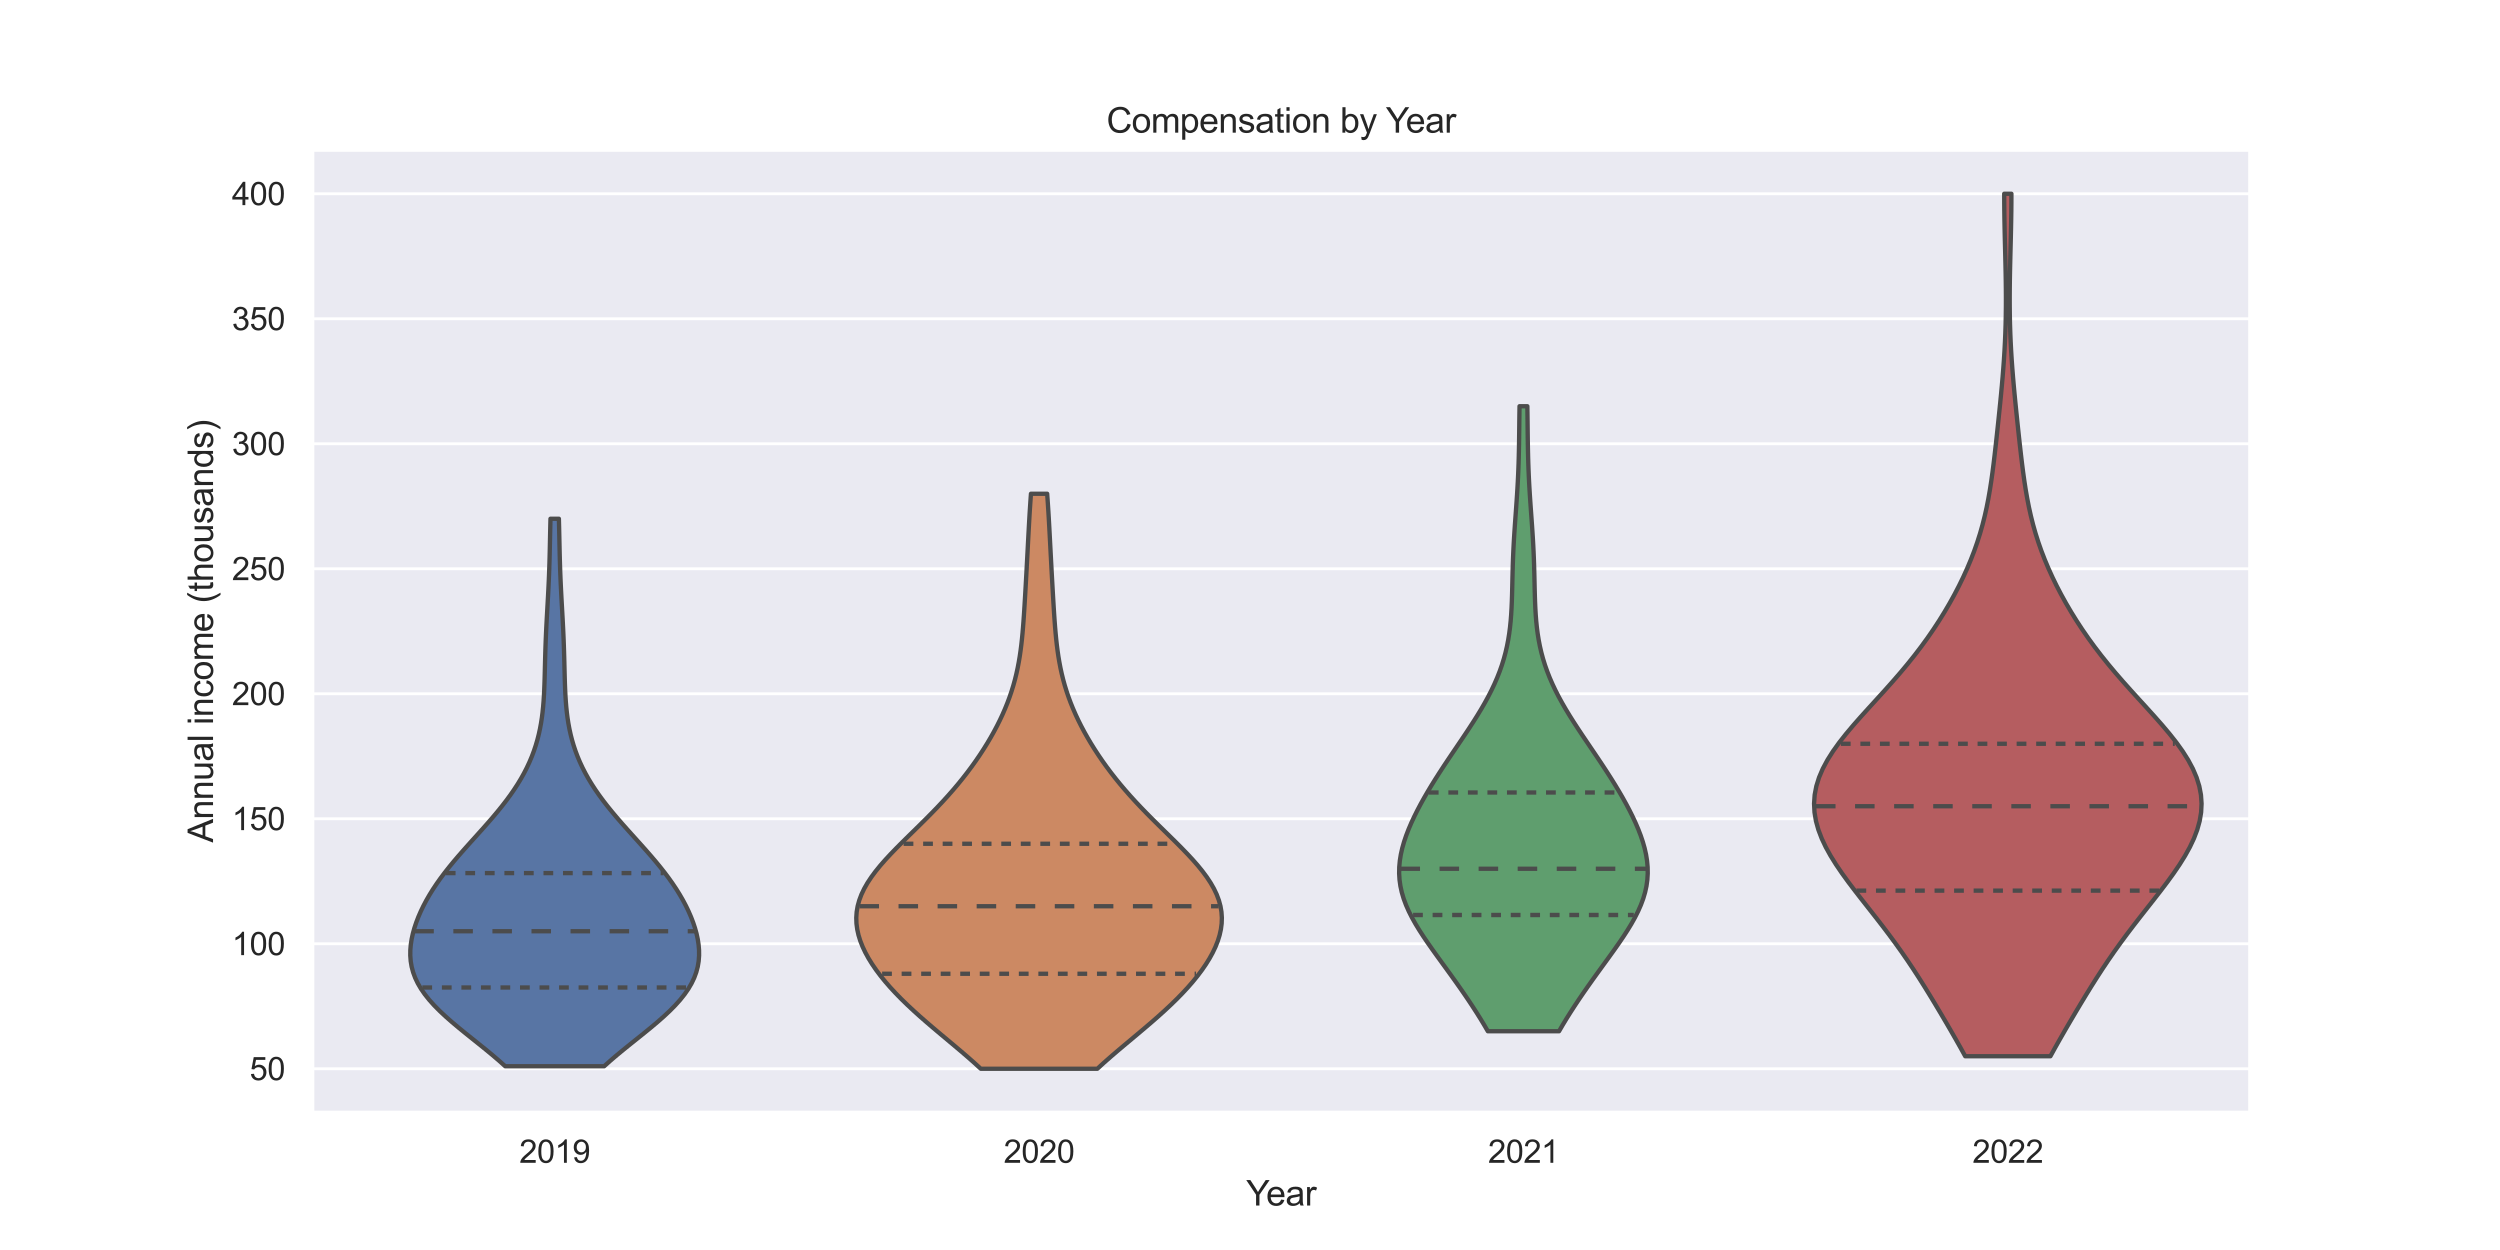 <?xml version="1.0" encoding="utf-8" standalone="no"?>
<!DOCTYPE svg PUBLIC "-//W3C//DTD SVG 1.1//EN"
  "http://www.w3.org/Graphics/SVG/1.1/DTD/svg11.dtd">
<svg xmlns:xlink="http://www.w3.org/1999/xlink" width="864pt" height="432pt" viewBox="0 0 864 432" xmlns="http://www.w3.org/2000/svg" version="1.1">
 <defs>
  <style type="text/css">*{stroke-linejoin: round; stroke-linecap: butt}</style>
 </defs>
 <g id="figure_1">
  <g id="patch_1">
   <path d="M 0 432 
L 864 432 
L 864 0 
L 0 0 
z
" style="fill: #ffffff"/>
  </g>
  <g id="axes_1">
   <g id="patch_2">
    <path d="M 108 384.48 
L 777.6 384.48 
L 777.6 51.84 
L 108 51.84 
z
" style="fill: #eaeaf2"/>
   </g>
   <g id="matplotlib.axis_1">
    <g id="xtick_1">
     <g id="text_1">
      <!-- 2019 -->
      <g style="fill: #262626" transform="translate(179.466 401.854)scale(0.11 -0.11)">
       <defs>
        <path id="ArialMT-32" d="M 3222 541 
L 3222 0 
L 194 0 
Q 188 203 259 391 
Q 375 700 629 1000 
Q 884 1300 1366 1694 
Q 2113 2306 2375 2664 
Q 2638 3022 2638 3341 
Q 2638 3675 2398 3904 
Q 2159 4134 1775 4134 
Q 1369 4134 1125 3890 
Q 881 3647 878 3216 
L 300 3275 
Q 359 3922 746 4261 
Q 1134 4600 1788 4600 
Q 2447 4600 2831 4234 
Q 3216 3869 3216 3328 
Q 3216 3053 3103 2787 
Q 2991 2522 2730 2228 
Q 2469 1934 1863 1422 
Q 1356 997 1212 845 
Q 1069 694 975 541 
L 3222 541 
z
" transform="scale(0.016)"/>
        <path id="ArialMT-30" d="M 266 2259 
Q 266 3072 433 3567 
Q 600 4063 929 4331 
Q 1259 4600 1759 4600 
Q 2128 4600 2406 4451 
Q 2684 4303 2865 4023 
Q 3047 3744 3150 3342 
Q 3253 2941 3253 2259 
Q 3253 1453 3087 958 
Q 2922 463 2592 192 
Q 2263 -78 1759 -78 
Q 1097 -78 719 397 
Q 266 969 266 2259 
z
M 844 2259 
Q 844 1131 1108 757 
Q 1372 384 1759 384 
Q 2147 384 2411 759 
Q 2675 1134 2675 2259 
Q 2675 3391 2411 3762 
Q 2147 4134 1753 4134 
Q 1366 4134 1134 3806 
Q 844 3388 844 2259 
z
" transform="scale(0.016)"/>
        <path id="ArialMT-31" d="M 2384 0 
L 1822 0 
L 1822 3584 
Q 1619 3391 1289 3197 
Q 959 3003 697 2906 
L 697 3450 
Q 1169 3672 1522 3987 
Q 1875 4303 2022 4600 
L 2384 4600 
L 2384 0 
z
" transform="scale(0.016)"/>
        <path id="ArialMT-39" d="M 350 1059 
L 891 1109 
Q 959 728 1153 556 
Q 1347 384 1650 384 
Q 1909 384 2104 503 
Q 2300 622 2425 820 
Q 2550 1019 2634 1356 
Q 2719 1694 2719 2044 
Q 2719 2081 2716 2156 
Q 2547 1888 2255 1720 
Q 1963 1553 1622 1553 
Q 1053 1553 659 1965 
Q 266 2378 266 3053 
Q 266 3750 677 4175 
Q 1088 4600 1706 4600 
Q 2153 4600 2523 4359 
Q 2894 4119 3086 3673 
Q 3278 3228 3278 2384 
Q 3278 1506 3087 986 
Q 2897 466 2520 194 
Q 2144 -78 1638 -78 
Q 1100 -78 759 220 
Q 419 519 350 1059 
z
M 2653 3081 
Q 2653 3566 2395 3850 
Q 2138 4134 1775 4134 
Q 1400 4134 1122 3828 
Q 844 3522 844 3034 
Q 844 2597 1108 2323 
Q 1372 2050 1759 2050 
Q 2150 2050 2401 2323 
Q 2653 2597 2653 3081 
z
" transform="scale(0.016)"/>
       </defs>
       <use xlink:href="#ArialMT-32"/>
       <use xlink:href="#ArialMT-30" x="55.615"/>
       <use xlink:href="#ArialMT-31" x="111.23"/>
       <use xlink:href="#ArialMT-39" x="166.846"/>
      </g>
     </g>
    </g>
    <g id="xtick_2">
     <g id="text_2">
      <!-- 2020 -->
      <g style="fill: #262626" transform="translate(346.866 401.854)scale(0.11 -0.11)">
       <use xlink:href="#ArialMT-32"/>
       <use xlink:href="#ArialMT-30" x="55.615"/>
       <use xlink:href="#ArialMT-32" x="111.23"/>
       <use xlink:href="#ArialMT-30" x="166.846"/>
      </g>
     </g>
    </g>
    <g id="xtick_3">
     <g id="text_3">
      <!-- 2021 -->
      <g style="fill: #262626" transform="translate(514.266 401.854)scale(0.11 -0.11)">
       <use xlink:href="#ArialMT-32"/>
       <use xlink:href="#ArialMT-30" x="55.615"/>
       <use xlink:href="#ArialMT-32" x="111.23"/>
       <use xlink:href="#ArialMT-31" x="166.846"/>
      </g>
     </g>
    </g>
    <g id="xtick_4">
     <g id="text_4">
      <!-- 2022 -->
      <g style="fill: #262626" transform="translate(681.666 401.854)scale(0.11 -0.11)">
       <use xlink:href="#ArialMT-32"/>
       <use xlink:href="#ArialMT-30" x="55.615"/>
       <use xlink:href="#ArialMT-32" x="111.23"/>
       <use xlink:href="#ArialMT-32" x="166.846"/>
      </g>
     </g>
    </g>
    <g id="text_5">
     <!-- Year -->
     <g style="fill: #262626" transform="translate(430.674 416.629)scale(0.12 -0.12)">
      <defs>
       <path id="ArialMT-59" d="M 1784 0 
L 1784 1941 
L 19 4581 
L 756 4581 
L 1659 3200 
Q 1909 2813 2125 2425 
Q 2331 2784 2625 3234 
L 3513 4581 
L 4219 4581 
L 2391 1941 
L 2391 0 
L 1784 0 
z
" transform="scale(0.016)"/>
       <path id="ArialMT-65" d="M 2694 1069 
L 3275 997 
Q 3138 488 2766 206 
Q 2394 -75 1816 -75 
Q 1088 -75 661 373 
Q 234 822 234 1631 
Q 234 2469 665 2931 
Q 1097 3394 1784 3394 
Q 2450 3394 2872 2941 
Q 3294 2488 3294 1666 
Q 3294 1616 3291 1516 
L 816 1516 
Q 847 969 1125 678 
Q 1403 388 1819 388 
Q 2128 388 2347 550 
Q 2566 713 2694 1069 
z
M 847 1978 
L 2700 1978 
Q 2663 2397 2488 2606 
Q 2219 2931 1791 2931 
Q 1403 2931 1139 2672 
Q 875 2413 847 1978 
z
" transform="scale(0.016)"/>
       <path id="ArialMT-61" d="M 2588 409 
Q 2275 144 1986 34 
Q 1697 -75 1366 -75 
Q 819 -75 525 192 
Q 231 459 231 875 
Q 231 1119 342 1320 
Q 453 1522 633 1644 
Q 813 1766 1038 1828 
Q 1203 1872 1538 1913 
Q 2219 1994 2541 2106 
Q 2544 2222 2544 2253 
Q 2544 2597 2384 2738 
Q 2169 2928 1744 2928 
Q 1347 2928 1158 2789 
Q 969 2650 878 2297 
L 328 2372 
Q 403 2725 575 2942 
Q 747 3159 1072 3276 
Q 1397 3394 1825 3394 
Q 2250 3394 2515 3294 
Q 2781 3194 2906 3042 
Q 3031 2891 3081 2659 
Q 3109 2516 3109 2141 
L 3109 1391 
Q 3109 606 3145 398 
Q 3181 191 3288 0 
L 2700 0 
Q 2613 175 2588 409 
z
M 2541 1666 
Q 2234 1541 1622 1453 
Q 1275 1403 1131 1340 
Q 988 1278 909 1158 
Q 831 1038 831 891 
Q 831 666 1001 516 
Q 1172 366 1500 366 
Q 1825 366 2078 508 
Q 2331 650 2450 897 
Q 2541 1088 2541 1459 
L 2541 1666 
z
" transform="scale(0.016)"/>
       <path id="ArialMT-72" d="M 416 0 
L 416 3319 
L 922 3319 
L 922 2816 
Q 1116 3169 1280 3281 
Q 1444 3394 1641 3394 
Q 1925 3394 2219 3213 
L 2025 2691 
Q 1819 2813 1613 2813 
Q 1428 2813 1281 2702 
Q 1134 2591 1072 2394 
Q 978 2094 978 1738 
L 978 0 
L 416 0 
z
" transform="scale(0.016)"/>
      </defs>
      <use xlink:href="#ArialMT-59"/>
      <use xlink:href="#ArialMT-65" x="57.574"/>
      <use xlink:href="#ArialMT-61" x="113.189"/>
      <use xlink:href="#ArialMT-72" x="168.805"/>
     </g>
    </g>
   </g>
   <g id="matplotlib.axis_2">
    <g id="ytick_1">
     <g id="line2d_1">
      <path d="M 108 369.36 
L 777.6 369.36 
" clip-path="url(#p3f51e9964d)" style="fill: none; stroke: #ffffff; stroke-linecap: round"/>
     </g>
     <g id="text_6">
      <!-- 50 -->
      <g style="fill: #262626" transform="translate(86.266 373.297)scale(0.11 -0.11)">
       <defs>
        <path id="ArialMT-35" d="M 266 1200 
L 856 1250 
Q 922 819 1161 601 
Q 1400 384 1738 384 
Q 2144 384 2425 690 
Q 2706 997 2706 1503 
Q 2706 1984 2436 2262 
Q 2166 2541 1728 2541 
Q 1456 2541 1237 2417 
Q 1019 2294 894 2097 
L 366 2166 
L 809 4519 
L 3088 4519 
L 3088 3981 
L 1259 3981 
L 1013 2750 
Q 1425 3038 1878 3038 
Q 2478 3038 2890 2622 
Q 3303 2206 3303 1553 
Q 3303 931 2941 478 
Q 2500 -78 1738 -78 
Q 1113 -78 717 272 
Q 322 622 266 1200 
z
" transform="scale(0.016)"/>
       </defs>
       <use xlink:href="#ArialMT-35"/>
       <use xlink:href="#ArialMT-30" x="55.615"/>
      </g>
     </g>
    </g>
    <g id="ytick_2">
     <g id="line2d_2">
      <path d="M 108 326.16 
L 777.6 326.16 
" clip-path="url(#p3f51e9964d)" style="fill: none; stroke: #ffffff; stroke-linecap: round"/>
     </g>
     <g id="text_7">
      <!-- 100 -->
      <g style="fill: #262626" transform="translate(80.149 330.097)scale(0.11 -0.11)">
       <use xlink:href="#ArialMT-31"/>
       <use xlink:href="#ArialMT-30" x="55.615"/>
       <use xlink:href="#ArialMT-30" x="111.23"/>
      </g>
     </g>
    </g>
    <g id="ytick_3">
     <g id="line2d_3">
      <path d="M 108 282.96 
L 777.6 282.96 
" clip-path="url(#p3f51e9964d)" style="fill: none; stroke: #ffffff; stroke-linecap: round"/>
     </g>
     <g id="text_8">
      <!-- 150 -->
      <g style="fill: #262626" transform="translate(80.149 286.897)scale(0.11 -0.11)">
       <use xlink:href="#ArialMT-31"/>
       <use xlink:href="#ArialMT-35" x="55.615"/>
       <use xlink:href="#ArialMT-30" x="111.23"/>
      </g>
     </g>
    </g>
    <g id="ytick_4">
     <g id="line2d_4">
      <path d="M 108 239.76 
L 777.6 239.76 
" clip-path="url(#p3f51e9964d)" style="fill: none; stroke: #ffffff; stroke-linecap: round"/>
     </g>
     <g id="text_9">
      <!-- 200 -->
      <g style="fill: #262626" transform="translate(80.149 243.697)scale(0.11 -0.11)">
       <use xlink:href="#ArialMT-32"/>
       <use xlink:href="#ArialMT-30" x="55.615"/>
       <use xlink:href="#ArialMT-30" x="111.23"/>
      </g>
     </g>
    </g>
    <g id="ytick_5">
     <g id="line2d_5">
      <path d="M 108 196.56 
L 777.6 196.56 
" clip-path="url(#p3f51e9964d)" style="fill: none; stroke: #ffffff; stroke-linecap: round"/>
     </g>
     <g id="text_10">
      <!-- 250 -->
      <g style="fill: #262626" transform="translate(80.149 200.497)scale(0.11 -0.11)">
       <use xlink:href="#ArialMT-32"/>
       <use xlink:href="#ArialMT-35" x="55.615"/>
       <use xlink:href="#ArialMT-30" x="111.23"/>
      </g>
     </g>
    </g>
    <g id="ytick_6">
     <g id="line2d_6">
      <path d="M 108 153.36 
L 777.6 153.36 
" clip-path="url(#p3f51e9964d)" style="fill: none; stroke: #ffffff; stroke-linecap: round"/>
     </g>
     <g id="text_11">
      <!-- 300 -->
      <g style="fill: #262626" transform="translate(80.149 157.297)scale(0.11 -0.11)">
       <defs>
        <path id="ArialMT-33" d="M 269 1209 
L 831 1284 
Q 928 806 1161 595 
Q 1394 384 1728 384 
Q 2125 384 2398 659 
Q 2672 934 2672 1341 
Q 2672 1728 2419 1979 
Q 2166 2231 1775 2231 
Q 1616 2231 1378 2169 
L 1441 2663 
Q 1497 2656 1531 2656 
Q 1891 2656 2178 2843 
Q 2466 3031 2466 3422 
Q 2466 3731 2256 3934 
Q 2047 4138 1716 4138 
Q 1388 4138 1169 3931 
Q 950 3725 888 3313 
L 325 3413 
Q 428 3978 793 4289 
Q 1159 4600 1703 4600 
Q 2078 4600 2393 4439 
Q 2709 4278 2876 4000 
Q 3044 3722 3044 3409 
Q 3044 3113 2884 2869 
Q 2725 2625 2413 2481 
Q 2819 2388 3044 2092 
Q 3269 1797 3269 1353 
Q 3269 753 2831 336 
Q 2394 -81 1725 -81 
Q 1122 -81 723 278 
Q 325 638 269 1209 
z
" transform="scale(0.016)"/>
       </defs>
       <use xlink:href="#ArialMT-33"/>
       <use xlink:href="#ArialMT-30" x="55.615"/>
       <use xlink:href="#ArialMT-30" x="111.23"/>
      </g>
     </g>
    </g>
    <g id="ytick_7">
     <g id="line2d_7">
      <path d="M 108 110.16 
L 777.6 110.16 
" clip-path="url(#p3f51e9964d)" style="fill: none; stroke: #ffffff; stroke-linecap: round"/>
     </g>
     <g id="text_12">
      <!-- 350 -->
      <g style="fill: #262626" transform="translate(80.149 114.097)scale(0.11 -0.11)">
       <use xlink:href="#ArialMT-33"/>
       <use xlink:href="#ArialMT-35" x="55.615"/>
       <use xlink:href="#ArialMT-30" x="111.23"/>
      </g>
     </g>
    </g>
    <g id="ytick_8">
     <g id="line2d_8">
      <path d="M 108 66.96 
L 777.6 66.96 
" clip-path="url(#p3f51e9964d)" style="fill: none; stroke: #ffffff; stroke-linecap: round"/>
     </g>
     <g id="text_13">
      <!-- 400 -->
      <g style="fill: #262626" transform="translate(80.149 70.897)scale(0.11 -0.11)">
       <defs>
        <path id="ArialMT-34" d="M 2069 0 
L 2069 1097 
L 81 1097 
L 81 1613 
L 2172 4581 
L 2631 4581 
L 2631 1613 
L 3250 1613 
L 3250 1097 
L 2631 1097 
L 2631 0 
L 2069 0 
z
M 2069 1613 
L 2069 3678 
L 634 1613 
L 2069 1613 
z
" transform="scale(0.016)"/>
       </defs>
       <use xlink:href="#ArialMT-34"/>
       <use xlink:href="#ArialMT-30" x="55.615"/>
       <use xlink:href="#ArialMT-30" x="111.23"/>
      </g>
     </g>
    </g>
    <g id="text_14">
     <!-- Annual income (thousands) -->
     <g style="fill: #262626" transform="translate(73.623 291.198)rotate(-90)scale(0.12 -0.12)">
      <defs>
       <path id="ArialMT-41" d="M -9 0 
L 1750 4581 
L 2403 4581 
L 4278 0 
L 3588 0 
L 3053 1388 
L 1138 1388 
L 634 0 
L -9 0 
z
M 1313 1881 
L 2866 1881 
L 2388 3150 
Q 2169 3728 2063 4100 
Q 1975 3659 1816 3225 
L 1313 1881 
z
" transform="scale(0.016)"/>
       <path id="ArialMT-6e" d="M 422 0 
L 422 3319 
L 928 3319 
L 928 2847 
Q 1294 3394 1984 3394 
Q 2284 3394 2536 3286 
Q 2788 3178 2913 3003 
Q 3038 2828 3088 2588 
Q 3119 2431 3119 2041 
L 3119 0 
L 2556 0 
L 2556 2019 
Q 2556 2363 2490 2533 
Q 2425 2703 2258 2804 
Q 2091 2906 1866 2906 
Q 1506 2906 1245 2678 
Q 984 2450 984 1813 
L 984 0 
L 422 0 
z
" transform="scale(0.016)"/>
       <path id="ArialMT-75" d="M 2597 0 
L 2597 488 
Q 2209 -75 1544 -75 
Q 1250 -75 995 37 
Q 741 150 617 320 
Q 494 491 444 738 
Q 409 903 409 1263 
L 409 3319 
L 972 3319 
L 972 1478 
Q 972 1038 1006 884 
Q 1059 663 1231 536 
Q 1403 409 1656 409 
Q 1909 409 2131 539 
Q 2353 669 2445 892 
Q 2538 1116 2538 1541 
L 2538 3319 
L 3100 3319 
L 3100 0 
L 2597 0 
z
" transform="scale(0.016)"/>
       <path id="ArialMT-6c" d="M 409 0 
L 409 4581 
L 972 4581 
L 972 0 
L 409 0 
z
" transform="scale(0.016)"/>
       <path id="ArialMT-20" transform="scale(0.016)"/>
       <path id="ArialMT-69" d="M 425 3934 
L 425 4581 
L 988 4581 
L 988 3934 
L 425 3934 
z
M 425 0 
L 425 3319 
L 988 3319 
L 988 0 
L 425 0 
z
" transform="scale(0.016)"/>
       <path id="ArialMT-63" d="M 2588 1216 
L 3141 1144 
Q 3050 572 2676 248 
Q 2303 -75 1759 -75 
Q 1078 -75 664 370 
Q 250 816 250 1647 
Q 250 2184 428 2587 
Q 606 2991 970 3192 
Q 1334 3394 1763 3394 
Q 2303 3394 2647 3120 
Q 2991 2847 3088 2344 
L 2541 2259 
Q 2463 2594 2264 2762 
Q 2066 2931 1784 2931 
Q 1359 2931 1093 2626 
Q 828 2322 828 1663 
Q 828 994 1084 691 
Q 1341 388 1753 388 
Q 2084 388 2306 591 
Q 2528 794 2588 1216 
z
" transform="scale(0.016)"/>
       <path id="ArialMT-6f" d="M 213 1659 
Q 213 2581 725 3025 
Q 1153 3394 1769 3394 
Q 2453 3394 2887 2945 
Q 3322 2497 3322 1706 
Q 3322 1066 3130 698 
Q 2938 331 2570 128 
Q 2203 -75 1769 -75 
Q 1072 -75 642 372 
Q 213 819 213 1659 
z
M 791 1659 
Q 791 1022 1069 705 
Q 1347 388 1769 388 
Q 2188 388 2466 706 
Q 2744 1025 2744 1678 
Q 2744 2294 2464 2611 
Q 2184 2928 1769 2928 
Q 1347 2928 1069 2612 
Q 791 2297 791 1659 
z
" transform="scale(0.016)"/>
       <path id="ArialMT-6d" d="M 422 0 
L 422 3319 
L 925 3319 
L 925 2853 
Q 1081 3097 1340 3245 
Q 1600 3394 1931 3394 
Q 2300 3394 2536 3241 
Q 2772 3088 2869 2813 
Q 3263 3394 3894 3394 
Q 4388 3394 4653 3120 
Q 4919 2847 4919 2278 
L 4919 0 
L 4359 0 
L 4359 2091 
Q 4359 2428 4304 2576 
Q 4250 2725 4106 2815 
Q 3963 2906 3769 2906 
Q 3419 2906 3187 2673 
Q 2956 2441 2956 1928 
L 2956 0 
L 2394 0 
L 2394 2156 
Q 2394 2531 2256 2718 
Q 2119 2906 1806 2906 
Q 1569 2906 1367 2781 
Q 1166 2656 1075 2415 
Q 984 2175 984 1722 
L 984 0 
L 422 0 
z
" transform="scale(0.016)"/>
       <path id="ArialMT-28" d="M 1497 -1347 
Q 1031 -759 709 28 
Q 388 816 388 1659 
Q 388 2403 628 3084 
Q 909 3875 1497 4659 
L 1900 4659 
Q 1522 4009 1400 3731 
Q 1209 3300 1100 2831 
Q 966 2247 966 1656 
Q 966 153 1900 -1347 
L 1497 -1347 
z
" transform="scale(0.016)"/>
       <path id="ArialMT-74" d="M 1650 503 
L 1731 6 
Q 1494 -44 1306 -44 
Q 1000 -44 831 53 
Q 663 150 594 308 
Q 525 466 525 972 
L 525 2881 
L 113 2881 
L 113 3319 
L 525 3319 
L 525 4141 
L 1084 4478 
L 1084 3319 
L 1650 3319 
L 1650 2881 
L 1084 2881 
L 1084 941 
Q 1084 700 1114 631 
Q 1144 563 1211 522 
Q 1278 481 1403 481 
Q 1497 481 1650 503 
z
" transform="scale(0.016)"/>
       <path id="ArialMT-68" d="M 422 0 
L 422 4581 
L 984 4581 
L 984 2938 
Q 1378 3394 1978 3394 
Q 2347 3394 2619 3248 
Q 2891 3103 3008 2847 
Q 3125 2591 3125 2103 
L 3125 0 
L 2563 0 
L 2563 2103 
Q 2563 2525 2380 2717 
Q 2197 2909 1863 2909 
Q 1613 2909 1392 2779 
Q 1172 2650 1078 2428 
Q 984 2206 984 1816 
L 984 0 
L 422 0 
z
" transform="scale(0.016)"/>
       <path id="ArialMT-73" d="M 197 991 
L 753 1078 
Q 800 744 1014 566 
Q 1228 388 1613 388 
Q 2000 388 2187 545 
Q 2375 703 2375 916 
Q 2375 1106 2209 1216 
Q 2094 1291 1634 1406 
Q 1016 1563 777 1677 
Q 538 1791 414 1992 
Q 291 2194 291 2438 
Q 291 2659 392 2848 
Q 494 3038 669 3163 
Q 800 3259 1026 3326 
Q 1253 3394 1513 3394 
Q 1903 3394 2198 3281 
Q 2494 3169 2634 2976 
Q 2775 2784 2828 2463 
L 2278 2388 
Q 2241 2644 2061 2787 
Q 1881 2931 1553 2931 
Q 1166 2931 1000 2803 
Q 834 2675 834 2503 
Q 834 2394 903 2306 
Q 972 2216 1119 2156 
Q 1203 2125 1616 2013 
Q 2213 1853 2448 1751 
Q 2684 1650 2818 1456 
Q 2953 1263 2953 975 
Q 2953 694 2789 445 
Q 2625 197 2315 61 
Q 2006 -75 1616 -75 
Q 969 -75 630 194 
Q 291 463 197 991 
z
" transform="scale(0.016)"/>
       <path id="ArialMT-64" d="M 2575 0 
L 2575 419 
Q 2259 -75 1647 -75 
Q 1250 -75 917 144 
Q 584 363 401 755 
Q 219 1147 219 1656 
Q 219 2153 384 2558 
Q 550 2963 881 3178 
Q 1213 3394 1622 3394 
Q 1922 3394 2156 3267 
Q 2391 3141 2538 2938 
L 2538 4581 
L 3097 4581 
L 3097 0 
L 2575 0 
z
M 797 1656 
Q 797 1019 1065 703 
Q 1334 388 1700 388 
Q 2069 388 2326 689 
Q 2584 991 2584 1609 
Q 2584 2291 2321 2609 
Q 2059 2928 1675 2928 
Q 1300 2928 1048 2622 
Q 797 2316 797 1656 
z
" transform="scale(0.016)"/>
       <path id="ArialMT-29" d="M 791 -1347 
L 388 -1347 
Q 1322 153 1322 1656 
Q 1322 2244 1188 2822 
Q 1081 3291 891 3722 
Q 769 4003 388 4659 
L 791 4659 
Q 1378 3875 1659 3084 
Q 1900 2403 1900 1659 
Q 1900 816 1576 28 
Q 1253 -759 791 -1347 
z
" transform="scale(0.016)"/>
      </defs>
      <use xlink:href="#ArialMT-41"/>
      <use xlink:href="#ArialMT-6e" x="66.699"/>
      <use xlink:href="#ArialMT-6e" x="122.314"/>
      <use xlink:href="#ArialMT-75" x="177.93"/>
      <use xlink:href="#ArialMT-61" x="233.545"/>
      <use xlink:href="#ArialMT-6c" x="289.16"/>
      <use xlink:href="#ArialMT-20" x="311.377"/>
      <use xlink:href="#ArialMT-69" x="339.16"/>
      <use xlink:href="#ArialMT-6e" x="361.377"/>
      <use xlink:href="#ArialMT-63" x="416.992"/>
      <use xlink:href="#ArialMT-6f" x="466.992"/>
      <use xlink:href="#ArialMT-6d" x="522.607"/>
      <use xlink:href="#ArialMT-65" x="605.908"/>
      <use xlink:href="#ArialMT-20" x="661.523"/>
      <use xlink:href="#ArialMT-28" x="689.307"/>
      <use xlink:href="#ArialMT-74" x="722.607"/>
      <use xlink:href="#ArialMT-68" x="750.391"/>
      <use xlink:href="#ArialMT-6f" x="806.006"/>
      <use xlink:href="#ArialMT-75" x="861.621"/>
      <use xlink:href="#ArialMT-73" x="917.236"/>
      <use xlink:href="#ArialMT-61" x="967.236"/>
      <use xlink:href="#ArialMT-6e" x="1022.852"/>
      <use xlink:href="#ArialMT-64" x="1078.467"/>
      <use xlink:href="#ArialMT-73" x="1134.082"/>
      <use xlink:href="#ArialMT-29" x="1184.082"/>
     </g>
    </g>
   </g>
   <g id="PolyCollection_1">
    <defs>
     <path id="mbabca50feb" d="M 208.791 -63.504 
L 174.609 -63.504 
L 172.471 -65.415 
L 170.234 -67.327 
L 167.919 -69.238 
L 165.552 -71.149 
L 163.163 -73.06 
L 160.781 -74.972 
L 158.439 -76.883 
L 156.166 -78.794 
L 153.995 -80.705 
L 151.952 -82.617 
L 150.063 -84.528 
L 148.348 -86.439 
L 146.823 -88.351 
L 145.499 -90.262 
L 144.382 -92.173 
L 143.474 -94.084 
L 142.77 -95.996 
L 142.262 -97.907 
L 141.942 -99.818 
L 141.796 -101.729 
L 141.81 -103.641 
L 141.972 -105.552 
L 142.268 -107.463 
L 142.686 -109.375 
L 143.217 -111.286 
L 143.852 -113.197 
L 144.586 -115.108 
L 145.415 -117.02 
L 146.335 -118.931 
L 147.345 -120.842 
L 148.444 -122.753 
L 149.63 -124.665 
L 150.903 -126.576 
L 152.257 -128.487 
L 153.691 -130.399 
L 155.196 -132.31 
L 156.766 -134.221 
L 158.392 -136.132 
L 160.061 -138.044 
L 161.762 -139.955 
L 163.481 -141.866 
L 165.205 -143.777 
L 166.919 -145.689 
L 168.611 -147.6 
L 170.267 -149.511 
L 171.875 -151.423 
L 173.425 -153.334 
L 174.908 -155.245 
L 176.316 -157.156 
L 177.645 -159.068 
L 178.888 -160.979 
L 180.045 -162.89 
L 181.113 -164.801 
L 182.092 -166.713 
L 182.983 -168.624 
L 183.788 -170.535 
L 184.508 -172.447 
L 185.146 -174.358 
L 185.707 -176.269 
L 186.195 -178.18 
L 186.613 -180.092 
L 186.967 -182.003 
L 187.262 -183.914 
L 187.506 -185.825 
L 187.702 -187.737 
L 187.859 -189.648 
L 187.982 -191.559 
L 188.079 -193.471 
L 188.154 -195.382 
L 188.215 -197.293 
L 188.267 -199.204 
L 188.314 -201.116 
L 188.361 -203.027 
L 188.411 -204.938 
L 188.467 -206.849 
L 188.53 -208.761 
L 188.602 -210.672 
L 188.682 -212.583 
L 188.771 -214.495 
L 188.867 -216.406 
L 188.969 -218.317 
L 189.075 -220.228 
L 189.183 -222.14 
L 189.29 -224.051 
L 189.395 -225.962 
L 189.495 -227.873 
L 189.589 -229.785 
L 189.676 -231.696 
L 189.754 -233.607 
L 189.824 -235.519 
L 189.885 -237.43 
L 189.939 -239.341 
L 189.987 -241.252 
L 190.03 -243.164 
L 190.071 -245.075 
L 190.111 -246.986 
L 190.153 -248.897 
L 190.198 -250.809 
L 190.248 -252.72 
L 193.152 -252.72 
L 193.152 -252.72 
L 193.202 -250.809 
L 193.247 -248.897 
L 193.289 -246.986 
L 193.329 -245.075 
L 193.37 -243.164 
L 193.413 -241.252 
L 193.461 -239.341 
L 193.515 -237.43 
L 193.576 -235.519 
L 193.646 -233.607 
L 193.724 -231.696 
L 193.811 -229.785 
L 193.905 -227.873 
L 194.005 -225.962 
L 194.11 -224.051 
L 194.217 -222.14 
L 194.325 -220.228 
L 194.431 -218.317 
L 194.533 -216.406 
L 194.629 -214.495 
L 194.718 -212.583 
L 194.798 -210.672 
L 194.87 -208.761 
L 194.933 -206.849 
L 194.989 -204.938 
L 195.039 -203.027 
L 195.086 -201.116 
L 195.133 -199.204 
L 195.185 -197.293 
L 195.246 -195.382 
L 195.321 -193.471 
L 195.418 -191.559 
L 195.541 -189.648 
L 195.698 -187.737 
L 195.894 -185.825 
L 196.138 -183.914 
L 196.433 -182.003 
L 196.787 -180.092 
L 197.205 -178.18 
L 197.693 -176.269 
L 198.254 -174.358 
L 198.892 -172.447 
L 199.612 -170.535 
L 200.417 -168.624 
L 201.308 -166.713 
L 202.287 -164.801 
L 203.355 -162.89 
L 204.512 -160.979 
L 205.755 -159.068 
L 207.084 -157.156 
L 208.492 -155.245 
L 209.975 -153.334 
L 211.525 -151.423 
L 213.133 -149.511 
L 214.789 -147.6 
L 216.481 -145.689 
L 218.195 -143.777 
L 219.919 -141.866 
L 221.638 -139.955 
L 223.339 -138.044 
L 225.008 -136.132 
L 226.634 -134.221 
L 228.204 -132.31 
L 229.709 -130.399 
L 231.143 -128.487 
L 232.497 -126.576 
L 233.77 -124.665 
L 234.956 -122.753 
L 236.055 -120.842 
L 237.065 -118.931 
L 237.985 -117.02 
L 238.814 -115.108 
L 239.548 -113.197 
L 240.183 -111.286 
L 240.714 -109.375 
L 241.132 -107.463 
L 241.428 -105.552 
L 241.59 -103.641 
L 241.604 -101.729 
L 241.458 -99.818 
L 241.138 -97.907 
L 240.63 -95.996 
L 239.926 -94.084 
L 239.018 -92.173 
L 237.901 -90.262 
L 236.577 -88.351 
L 235.052 -86.439 
L 233.337 -84.528 
L 231.448 -82.617 
L 229.405 -80.705 
L 227.234 -78.794 
L 224.961 -76.883 
L 222.619 -74.972 
L 220.237 -73.06 
L 217.848 -71.149 
L 215.481 -69.238 
L 213.166 -67.327 
L 210.929 -65.415 
L 208.791 -63.504 
z
" style="stroke: #4c4c4c; stroke-width: 1.5"/>
    </defs>
    <g clip-path="url(#p3f51e9964d)">
     <use xlink:href="#mbabca50feb" x="0" y="432" style="fill: #5875a4; stroke: #4c4c4c; stroke-width: 1.5"/>
    </g>
   </g>
   <g id="PolyCollection_2">
    <defs>
     <path id="m7edfbc7465" d="M 379.24 -62.64 
L 338.96 -62.64 
L 336.76 -64.647 
L 334.483 -66.655 
L 332.146 -68.662 
L 329.769 -70.669 
L 327.37 -72.676 
L 324.971 -74.684 
L 322.589 -76.691 
L 320.242 -78.698 
L 317.947 -80.705 
L 315.719 -82.713 
L 313.568 -84.72 
L 311.507 -86.727 
L 309.544 -88.735 
L 307.685 -90.742 
L 305.939 -92.749 
L 304.309 -94.756 
L 302.801 -96.764 
L 301.422 -98.771 
L 300.178 -100.778 
L 299.076 -102.785 
L 298.124 -104.793 
L 297.33 -106.8 
L 296.705 -108.807 
L 296.257 -110.815 
L 295.996 -112.822 
L 295.93 -114.829 
L 296.066 -116.836 
L 296.407 -118.844 
L 296.955 -120.851 
L 297.708 -122.858 
L 298.662 -124.865 
L 299.807 -126.873 
L 301.132 -128.88 
L 302.62 -130.887 
L 304.254 -132.895 
L 306.012 -134.902 
L 307.874 -136.909 
L 309.815 -138.916 
L 311.814 -140.924 
L 313.849 -142.931 
L 315.898 -144.938 
L 317.943 -146.945 
L 319.967 -148.953 
L 321.956 -150.96 
L 323.9 -152.967 
L 325.79 -154.975 
L 327.619 -156.982 
L 329.384 -158.989 
L 331.082 -160.996 
L 332.714 -163.004 
L 334.279 -165.011 
L 335.779 -167.018 
L 337.215 -169.025 
L 338.588 -171.033 
L 339.899 -173.04 
L 341.149 -175.047 
L 342.339 -177.055 
L 343.468 -179.062 
L 344.535 -181.069 
L 345.539 -183.076 
L 346.481 -185.084 
L 347.357 -187.091 
L 348.169 -189.098 
L 348.915 -191.105 
L 349.596 -193.113 
L 350.213 -195.12 
L 350.768 -197.127 
L 351.262 -199.135 
L 351.7 -201.142 
L 352.084 -203.149 
L 352.421 -205.156 
L 352.713 -207.164 
L 352.968 -209.171 
L 353.19 -211.178 
L 353.384 -213.185 
L 353.556 -215.193 
L 353.711 -217.2 
L 353.852 -219.207 
L 353.983 -221.215 
L 354.108 -223.222 
L 354.228 -225.229 
L 354.345 -227.236 
L 354.46 -229.244 
L 354.573 -231.251 
L 354.685 -233.258 
L 354.795 -235.265 
L 354.904 -237.273 
L 355.011 -239.28 
L 355.117 -241.287 
L 355.222 -243.295 
L 355.327 -245.302 
L 355.433 -247.309 
L 355.541 -249.316 
L 355.652 -251.324 
L 355.768 -253.331 
L 355.89 -255.338 
L 356.019 -257.345 
L 356.155 -259.353 
L 356.299 -261.36 
L 361.901 -261.36 
L 361.901 -261.36 
L 362.045 -259.353 
L 362.181 -257.345 
L 362.31 -255.338 
L 362.432 -253.331 
L 362.548 -251.324 
L 362.659 -249.316 
L 362.767 -247.309 
L 362.873 -245.302 
L 362.978 -243.295 
L 363.083 -241.287 
L 363.189 -239.28 
L 363.296 -237.273 
L 363.405 -235.265 
L 363.515 -233.258 
L 363.627 -231.251 
L 363.74 -229.244 
L 363.855 -227.236 
L 363.972 -225.229 
L 364.092 -223.222 
L 364.217 -221.215 
L 364.348 -219.207 
L 364.489 -217.2 
L 364.644 -215.193 
L 364.816 -213.185 
L 365.01 -211.178 
L 365.232 -209.171 
L 365.487 -207.164 
L 365.779 -205.156 
L 366.116 -203.149 
L 366.5 -201.142 
L 366.938 -199.135 
L 367.432 -197.127 
L 367.987 -195.12 
L 368.604 -193.113 
L 369.285 -191.105 
L 370.031 -189.098 
L 370.843 -187.091 
L 371.719 -185.084 
L 372.661 -183.076 
L 373.665 -181.069 
L 374.732 -179.062 
L 375.861 -177.055 
L 377.051 -175.047 
L 378.301 -173.04 
L 379.612 -171.033 
L 380.985 -169.025 
L 382.421 -167.018 
L 383.921 -165.011 
L 385.486 -163.004 
L 387.118 -160.996 
L 388.816 -158.989 
L 390.581 -156.982 
L 392.41 -154.975 
L 394.3 -152.967 
L 396.244 -150.96 
L 398.233 -148.953 
L 400.257 -146.945 
L 402.302 -144.938 
L 404.351 -142.931 
L 406.386 -140.924 
L 408.385 -138.916 
L 410.326 -136.909 
L 412.188 -134.902 
L 413.946 -132.895 
L 415.58 -130.887 
L 417.068 -128.88 
L 418.393 -126.873 
L 419.538 -124.865 
L 420.492 -122.858 
L 421.245 -120.851 
L 421.793 -118.844 
L 422.134 -116.836 
L 422.27 -114.829 
L 422.204 -112.822 
L 421.943 -110.815 
L 421.495 -108.807 
L 420.87 -106.8 
L 420.076 -104.793 
L 419.124 -102.785 
L 418.022 -100.778 
L 416.778 -98.771 
L 415.399 -96.764 
L 413.891 -94.756 
L 412.261 -92.749 
L 410.515 -90.742 
L 408.656 -88.735 
L 406.693 -86.727 
L 404.632 -84.72 
L 402.481 -82.713 
L 400.253 -80.705 
L 397.958 -78.698 
L 395.611 -76.691 
L 393.229 -74.684 
L 390.83 -72.676 
L 388.431 -70.669 
L 386.054 -68.662 
L 383.717 -66.655 
L 381.44 -64.647 
L 379.24 -62.64 
z
" style="stroke: #4c4c4c; stroke-width: 1.5"/>
    </defs>
    <g clip-path="url(#p3f51e9964d)">
     <use xlink:href="#m7edfbc7465" x="0" y="432" style="fill: #cc8963; stroke: #4c4c4c; stroke-width: 1.5"/>
    </g>
   </g>
   <g id="PolyCollection_3">
    <defs>
     <path id="mcfa7db6326" d="M 538.8 -75.6 
L 514.2 -75.6 
L 512.927 -77.782 
L 511.605 -79.964 
L 510.237 -82.145 
L 508.826 -84.327 
L 507.377 -86.509 
L 505.892 -88.691 
L 504.376 -90.873 
L 502.832 -93.055 
L 501.267 -95.236 
L 499.686 -97.418 
L 498.1 -99.6 
L 496.519 -101.782 
L 494.955 -103.964 
L 493.424 -106.145 
L 491.942 -108.327 
L 490.528 -110.509 
L 489.2 -112.691 
L 487.978 -114.873 
L 486.877 -117.055 
L 485.915 -119.236 
L 485.106 -121.418 
L 484.459 -123.6 
L 483.981 -125.782 
L 483.677 -127.964 
L 483.545 -130.145 
L 483.581 -132.327 
L 483.778 -134.509 
L 484.128 -136.691 
L 484.619 -138.873 
L 485.238 -141.055 
L 485.973 -143.236 
L 486.813 -145.418 
L 487.745 -147.6 
L 488.759 -149.782 
L 489.846 -151.964 
L 490.999 -154.145 
L 492.211 -156.327 
L 493.476 -158.509 
L 494.789 -160.691 
L 496.145 -162.873 
L 497.539 -165.055 
L 498.964 -167.236 
L 500.414 -169.418 
L 501.882 -171.6 
L 503.36 -173.782 
L 504.837 -175.964 
L 506.304 -178.145 
L 507.752 -180.327 
L 509.168 -182.509 
L 510.543 -184.691 
L 511.867 -186.873 
L 513.129 -189.055 
L 514.323 -191.236 
L 515.44 -193.418 
L 516.475 -195.6 
L 517.423 -197.782 
L 518.281 -199.964 
L 519.049 -202.145 
L 519.726 -204.327 
L 520.314 -206.509 
L 520.817 -208.691 
L 521.239 -210.873 
L 521.587 -213.055 
L 521.867 -215.236 
L 522.089 -217.418 
L 522.259 -219.6 
L 522.387 -221.782 
L 522.483 -223.964 
L 522.555 -226.145 
L 522.612 -228.327 
L 522.662 -230.509 
L 522.711 -232.691 
L 522.766 -234.873 
L 522.831 -237.055 
L 522.909 -239.236 
L 523.003 -241.418 
L 523.111 -243.6 
L 523.235 -245.782 
L 523.372 -247.964 
L 523.519 -250.145 
L 523.674 -252.327 
L 523.832 -254.509 
L 523.99 -256.691 
L 524.143 -258.873 
L 524.289 -261.055 
L 524.424 -263.236 
L 524.546 -265.418 
L 524.653 -267.6 
L 524.745 -269.782 
L 524.823 -271.964 
L 524.886 -274.145 
L 524.936 -276.327 
L 524.976 -278.509 
L 525.009 -280.691 
L 525.036 -282.873 
L 525.061 -285.055 
L 525.087 -287.236 
L 525.116 -289.418 
L 525.15 -291.6 
L 527.85 -291.6 
L 527.85 -291.6 
L 527.884 -289.418 
L 527.913 -287.236 
L 527.939 -285.055 
L 527.964 -282.873 
L 527.991 -280.691 
L 528.024 -278.509 
L 528.064 -276.327 
L 528.114 -274.145 
L 528.177 -271.964 
L 528.255 -269.782 
L 528.347 -267.6 
L 528.454 -265.418 
L 528.576 -263.236 
L 528.711 -261.055 
L 528.857 -258.873 
L 529.01 -256.691 
L 529.168 -254.509 
L 529.326 -252.327 
L 529.481 -250.145 
L 529.628 -247.964 
L 529.765 -245.782 
L 529.889 -243.6 
L 529.997 -241.418 
L 530.091 -239.236 
L 530.169 -237.055 
L 530.234 -234.873 
L 530.289 -232.691 
L 530.338 -230.509 
L 530.388 -228.327 
L 530.445 -226.145 
L 530.517 -223.964 
L 530.613 -221.782 
L 530.741 -219.6 
L 530.911 -217.418 
L 531.133 -215.236 
L 531.413 -213.055 
L 531.761 -210.873 
L 532.183 -208.691 
L 532.686 -206.509 
L 533.274 -204.327 
L 533.951 -202.145 
L 534.719 -199.964 
L 535.577 -197.782 
L 536.525 -195.6 
L 537.56 -193.418 
L 538.677 -191.236 
L 539.871 -189.055 
L 541.133 -186.873 
L 542.457 -184.691 
L 543.832 -182.509 
L 545.248 -180.327 
L 546.696 -178.145 
L 548.163 -175.964 
L 549.64 -173.782 
L 551.118 -171.6 
L 552.586 -169.418 
L 554.036 -167.236 
L 555.461 -165.055 
L 556.855 -162.873 
L 558.211 -160.691 
L 559.524 -158.509 
L 560.789 -156.327 
L 562.001 -154.145 
L 563.154 -151.964 
L 564.241 -149.782 
L 565.255 -147.6 
L 566.187 -145.418 
L 567.027 -143.236 
L 567.762 -141.055 
L 568.381 -138.873 
L 568.872 -136.691 
L 569.222 -134.509 
L 569.419 -132.327 
L 569.455 -130.145 
L 569.323 -127.964 
L 569.019 -125.782 
L 568.541 -123.6 
L 567.894 -121.418 
L 567.085 -119.236 
L 566.123 -117.055 
L 565.022 -114.873 
L 563.8 -112.691 
L 562.472 -110.509 
L 561.058 -108.327 
L 559.576 -106.145 
L 558.045 -103.964 
L 556.481 -101.782 
L 554.9 -99.6 
L 553.314 -97.418 
L 551.733 -95.236 
L 550.168 -93.055 
L 548.624 -90.873 
L 547.108 -88.691 
L 545.623 -86.509 
L 544.174 -84.327 
L 542.763 -82.145 
L 541.395 -79.964 
L 540.073 -77.782 
L 538.8 -75.6 
z
" style="stroke: #4c4c4c; stroke-width: 1.5"/>
    </defs>
    <g clip-path="url(#p3f51e9964d)">
     <use xlink:href="#mcfa7db6326" x="0" y="432" style="fill: #5f9e6e; stroke: #4c4c4c; stroke-width: 1.5"/>
    </g>
   </g>
   <g id="PolyCollection_4">
    <defs>
     <path id="m04f4147c29" d="M 708.62 -66.96 
L 679.18 -66.96 
L 677.521 -69.971 
L 675.821 -72.982 
L 674.091 -75.993 
L 672.337 -79.004 
L 670.562 -82.015 
L 668.765 -85.025 
L 666.941 -88.036 
L 665.084 -91.047 
L 663.184 -94.058 
L 661.23 -97.069 
L 659.215 -100.08 
L 657.13 -103.091 
L 654.975 -106.102 
L 652.749 -109.113 
L 650.463 -112.124 
L 648.127 -115.135 
L 645.764 -118.145 
L 643.397 -121.156 
L 641.057 -124.167 
L 638.776 -127.178 
L 636.592 -130.189 
L 634.542 -133.2 
L 632.664 -136.211 
L 630.996 -139.222 
L 629.574 -142.233 
L 628.43 -145.244 
L 627.595 -148.255 
L 627.092 -151.265 
L 626.94 -154.276 
L 627.15 -157.287 
L 627.726 -160.298 
L 628.664 -163.309 
L 629.948 -166.32 
L 631.557 -169.331 
L 633.46 -172.342 
L 635.618 -175.353 
L 637.99 -178.364 
L 640.526 -181.375 
L 643.179 -184.385 
L 645.902 -187.396 
L 648.65 -190.407 
L 651.384 -193.418 
L 654.071 -196.429 
L 656.684 -199.44 
L 659.205 -202.451 
L 661.621 -205.462 
L 663.925 -208.473 
L 666.117 -211.484 
L 668.196 -214.495 
L 670.167 -217.505 
L 672.033 -220.516 
L 673.797 -223.527 
L 675.462 -226.538 
L 677.029 -229.549 
L 678.497 -232.56 
L 679.864 -235.571 
L 681.129 -238.582 
L 682.29 -241.593 
L 683.348 -244.604 
L 684.302 -247.615 
L 685.156 -250.625 
L 685.915 -253.636 
L 686.586 -256.647 
L 687.179 -259.658 
L 687.704 -262.669 
L 688.171 -265.68 
L 688.592 -268.691 
L 688.979 -271.702 
L 689.339 -274.713 
L 689.683 -277.724 
L 690.015 -280.735 
L 690.339 -283.745 
L 690.657 -286.756 
L 690.969 -289.767 
L 691.274 -292.778 
L 691.568 -295.789 
L 691.848 -298.8 
L 692.111 -301.811 
L 692.352 -304.822 
L 692.567 -307.833 
L 692.755 -310.844 
L 692.913 -313.855 
L 693.04 -316.865 
L 693.136 -319.876 
L 693.201 -322.887 
L 693.237 -325.898 
L 693.246 -328.909 
L 693.23 -331.92 
L 693.195 -334.931 
L 693.142 -337.942 
L 693.078 -340.953 
L 693.006 -343.964 
L 692.931 -346.975 
L 692.857 -349.985 
L 692.79 -352.996 
L 692.734 -356.007 
L 692.691 -359.018 
L 692.665 -362.029 
L 692.657 -365.04 
L 695.143 -365.04 
L 695.143 -365.04 
L 695.135 -362.029 
L 695.109 -359.018 
L 695.066 -356.007 
L 695.01 -352.996 
L 694.943 -349.985 
L 694.869 -346.975 
L 694.794 -343.964 
L 694.722 -340.953 
L 694.658 -337.942 
L 694.605 -334.931 
L 694.57 -331.92 
L 694.554 -328.909 
L 694.563 -325.898 
L 694.599 -322.887 
L 694.664 -319.876 
L 694.76 -316.865 
L 694.887 -313.855 
L 695.045 -310.844 
L 695.233 -307.833 
L 695.448 -304.822 
L 695.689 -301.811 
L 695.952 -298.8 
L 696.232 -295.789 
L 696.526 -292.778 
L 696.831 -289.767 
L 697.143 -286.756 
L 697.461 -283.745 
L 697.785 -280.735 
L 698.117 -277.724 
L 698.461 -274.713 
L 698.821 -271.702 
L 699.208 -268.691 
L 699.629 -265.68 
L 700.096 -262.669 
L 700.621 -259.658 
L 701.214 -256.647 
L 701.885 -253.636 
L 702.644 -250.625 
L 703.498 -247.615 
L 704.452 -244.604 
L 705.51 -241.593 
L 706.671 -238.582 
L 707.936 -235.571 
L 709.303 -232.56 
L 710.771 -229.549 
L 712.338 -226.538 
L 714.003 -223.527 
L 715.767 -220.516 
L 717.633 -217.505 
L 719.604 -214.495 
L 721.683 -211.484 
L 723.875 -208.473 
L 726.179 -205.462 
L 728.595 -202.451 
L 731.116 -199.44 
L 733.729 -196.429 
L 736.416 -193.418 
L 739.15 -190.407 
L 741.898 -187.396 
L 744.621 -184.385 
L 747.274 -181.375 
L 749.81 -178.364 
L 752.182 -175.353 
L 754.34 -172.342 
L 756.243 -169.331 
L 757.852 -166.32 
L 759.136 -163.309 
L 760.074 -160.298 
L 760.65 -157.287 
L 760.86 -154.276 
L 760.708 -151.265 
L 760.205 -148.255 
L 759.37 -145.244 
L 758.226 -142.233 
L 756.804 -139.222 
L 755.136 -136.211 
L 753.258 -133.2 
L 751.208 -130.189 
L 749.024 -127.178 
L 746.744 -124.167 
L 744.403 -121.156 
L 742.036 -118.145 
L 739.673 -115.135 
L 737.337 -112.124 
L 735.051 -109.113 
L 732.825 -106.102 
L 730.67 -103.091 
L 728.585 -100.08 
L 726.57 -97.069 
L 724.616 -94.058 
L 722.716 -91.047 
L 720.859 -88.036 
L 719.035 -85.025 
L 717.238 -82.015 
L 715.463 -79.004 
L 713.709 -75.993 
L 711.979 -72.982 
L 710.279 -69.971 
L 708.62 -66.96 
z
" style="stroke: #4c4c4c; stroke-width: 1.5"/>
    </defs>
    <g clip-path="url(#p3f51e9964d)">
     <use xlink:href="#m04f4147c29" x="0" y="432" style="fill: #b55d60; stroke: #4c4c4c; stroke-width: 1.5"/>
    </g>
   </g>
   <g id="line2d_9">
    <path d="M 145.961 341.28 
L 237.439 341.28 
" clip-path="url(#p3f51e9964d)" style="fill: none; stroke-dasharray: 3.375,3.375; stroke-dashoffset: 0; stroke: #4c4c4c; stroke-width: 1.5"/>
   </g>
   <g id="line2d_10">
    <path d="M 143.177 321.84 
L 240.223 321.84 
" clip-path="url(#p3f51e9964d)" style="fill: none; stroke-dasharray: 6.75,6.75; stroke-dashoffset: 0; stroke: #4c4c4c; stroke-width: 1.5"/>
   </g>
   <g id="line2d_11">
    <path d="M 154.071 301.752 
L 229.329 301.752 
" clip-path="url(#p3f51e9964d)" style="fill: none; stroke-dasharray: 3.375,3.375; stroke-dashoffset: 0; stroke: #4c4c4c; stroke-width: 1.5"/>
   </g>
   <g id="line2d_12">
    <path d="M 304.857 336.528 
L 413.343 336.528 
" clip-path="url(#p3f51e9964d)" style="fill: none; stroke-dasharray: 3.375,3.375; stroke-dashoffset: 0; stroke: #4c4c4c; stroke-width: 1.5"/>
   </g>
   <g id="line2d_13">
    <path d="M 297.034 313.2 
L 421.166 313.2 
" clip-path="url(#p3f51e9964d)" style="fill: none; stroke-dasharray: 6.75,6.75; stroke-dashoffset: 0; stroke: #4c4c4c; stroke-width: 1.5"/>
   </g>
   <g id="line2d_14">
    <path d="M 312.287 291.6 
L 405.913 291.6 
" clip-path="url(#p3f51e9964d)" style="fill: none; stroke-dasharray: 3.375,3.375; stroke-dashoffset: 0; stroke: #4c4c4c; stroke-width: 1.5"/>
   </g>
   <g id="line2d_15">
    <path d="M 488.363 316.224 
L 564.637 316.224 
" clip-path="url(#p3f51e9964d)" style="fill: none; stroke-dasharray: 3.375,3.375; stroke-dashoffset: 0; stroke: #4c4c4c; stroke-width: 1.5"/>
   </g>
   <g id="line2d_16">
    <path d="M 484.01 300.24 
L 568.99 300.24 
" clip-path="url(#p3f51e9964d)" style="fill: none; stroke-dasharray: 6.75,6.75; stroke-dashoffset: 0; stroke: #4c4c4c; stroke-width: 1.5"/>
   </g>
   <g id="line2d_17">
    <path d="M 493.806 273.888 
L 559.194 273.888 
" clip-path="url(#p3f51e9964d)" style="fill: none; stroke-dasharray: 3.375,3.375; stroke-dashoffset: 0; stroke: #4c4c4c; stroke-width: 1.5"/>
   </g>
   <g id="line2d_18">
    <path d="M 641.585 307.8 
L 746.215 307.8 
" clip-path="url(#p3f51e9964d)" style="fill: none; stroke-dasharray: 3.375,3.375; stroke-dashoffset: 0; stroke: #4c4c4c; stroke-width: 1.5"/>
   </g>
   <g id="line2d_19">
    <path d="M 627.61 278.64 
L 760.19 278.64 
" clip-path="url(#p3f51e9964d)" style="fill: none; stroke-dasharray: 6.75,6.75; stroke-dashoffset: 0; stroke: #4c4c4c; stroke-width: 1.5"/>
   </g>
   <g id="line2d_20">
    <path d="M 636.201 257.04 
L 751.599 257.04 
" clip-path="url(#p3f51e9964d)" style="fill: none; stroke-dasharray: 3.375,3.375; stroke-dashoffset: 0; stroke: #4c4c4c; stroke-width: 1.5"/>
   </g>
   <g id="patch_3">
    <path d="M 108 384.48 
L 108 51.84 
" style="fill: none; stroke: #ffffff; stroke-width: 1.25; stroke-linejoin: miter; stroke-linecap: square"/>
   </g>
   <g id="patch_4">
    <path d="M 777.6 384.48 
L 777.6 51.84 
" style="fill: none; stroke: #ffffff; stroke-width: 1.25; stroke-linejoin: miter; stroke-linecap: square"/>
   </g>
   <g id="patch_5">
    <path d="M 108 384.48 
L 777.6 384.48 
" style="fill: none; stroke: #ffffff; stroke-width: 1.25; stroke-linejoin: miter; stroke-linecap: square"/>
   </g>
   <g id="patch_6">
    <path d="M 108 51.84 
L 777.6 51.84 
" style="fill: none; stroke: #ffffff; stroke-width: 1.25; stroke-linejoin: miter; stroke-linecap: square"/>
   </g>
   <g id="text_15">
    <!-- Compensation by Year -->
    <g style="fill: #262626" transform="translate(382.422 45.84)scale(0.12 -0.12)">
     <defs>
      <path id="ArialMT-43" d="M 3763 1606 
L 4369 1453 
Q 4178 706 3683 314 
Q 3188 -78 2472 -78 
Q 1731 -78 1267 223 
Q 803 525 561 1097 
Q 319 1669 319 2325 
Q 319 3041 592 3573 
Q 866 4106 1370 4382 
Q 1875 4659 2481 4659 
Q 3169 4659 3637 4309 
Q 4106 3959 4291 3325 
L 3694 3184 
Q 3534 3684 3231 3912 
Q 2928 4141 2469 4141 
Q 1941 4141 1586 3887 
Q 1231 3634 1087 3207 
Q 944 2781 944 2328 
Q 944 1744 1114 1308 
Q 1284 872 1643 656 
Q 2003 441 2422 441 
Q 2931 441 3284 734 
Q 3638 1028 3763 1606 
z
" transform="scale(0.016)"/>
      <path id="ArialMT-70" d="M 422 -1272 
L 422 3319 
L 934 3319 
L 934 2888 
Q 1116 3141 1344 3267 
Q 1572 3394 1897 3394 
Q 2322 3394 2647 3175 
Q 2972 2956 3137 2557 
Q 3303 2159 3303 1684 
Q 3303 1175 3120 767 
Q 2938 359 2589 142 
Q 2241 -75 1856 -75 
Q 1575 -75 1351 44 
Q 1128 163 984 344 
L 984 -1272 
L 422 -1272 
z
M 931 1641 
Q 931 1000 1190 694 
Q 1450 388 1819 388 
Q 2194 388 2461 705 
Q 2728 1022 2728 1688 
Q 2728 2322 2467 2637 
Q 2206 2953 1844 2953 
Q 1484 2953 1207 2617 
Q 931 2281 931 1641 
z
" transform="scale(0.016)"/>
      <path id="ArialMT-62" d="M 941 0 
L 419 0 
L 419 4581 
L 981 4581 
L 981 2947 
Q 1338 3394 1891 3394 
Q 2197 3394 2470 3270 
Q 2744 3147 2920 2923 
Q 3097 2700 3197 2384 
Q 3297 2069 3297 1709 
Q 3297 856 2875 390 
Q 2453 -75 1863 -75 
Q 1275 -75 941 416 
L 941 0 
z
M 934 1684 
Q 934 1088 1097 822 
Q 1363 388 1816 388 
Q 2184 388 2453 708 
Q 2722 1028 2722 1663 
Q 2722 2313 2464 2622 
Q 2206 2931 1841 2931 
Q 1472 2931 1203 2611 
Q 934 2291 934 1684 
z
" transform="scale(0.016)"/>
      <path id="ArialMT-79" d="M 397 -1278 
L 334 -750 
Q 519 -800 656 -800 
Q 844 -800 956 -737 
Q 1069 -675 1141 -563 
Q 1194 -478 1313 -144 
Q 1328 -97 1363 -6 
L 103 3319 
L 709 3319 
L 1400 1397 
Q 1534 1031 1641 628 
Q 1738 1016 1872 1384 
L 2581 3319 
L 3144 3319 
L 1881 -56 
Q 1678 -603 1566 -809 
Q 1416 -1088 1222 -1217 
Q 1028 -1347 759 -1347 
Q 597 -1347 397 -1278 
z
" transform="scale(0.016)"/>
     </defs>
     <use xlink:href="#ArialMT-43"/>
     <use xlink:href="#ArialMT-6f" x="72.217"/>
     <use xlink:href="#ArialMT-6d" x="127.832"/>
     <use xlink:href="#ArialMT-70" x="211.133"/>
     <use xlink:href="#ArialMT-65" x="266.748"/>
     <use xlink:href="#ArialMT-6e" x="322.363"/>
     <use xlink:href="#ArialMT-73" x="377.979"/>
     <use xlink:href="#ArialMT-61" x="427.979"/>
     <use xlink:href="#ArialMT-74" x="483.594"/>
     <use xlink:href="#ArialMT-69" x="511.377"/>
     <use xlink:href="#ArialMT-6f" x="533.594"/>
     <use xlink:href="#ArialMT-6e" x="589.209"/>
     <use xlink:href="#ArialMT-20" x="644.824"/>
     <use xlink:href="#ArialMT-62" x="672.607"/>
     <use xlink:href="#ArialMT-79" x="728.223"/>
     <use xlink:href="#ArialMT-20" x="778.223"/>
     <use xlink:href="#ArialMT-59" x="804.256"/>
     <use xlink:href="#ArialMT-65" x="861.83"/>
     <use xlink:href="#ArialMT-61" x="917.445"/>
     <use xlink:href="#ArialMT-72" x="973.061"/>
    </g>
   </g>
  </g>
 </g>
 <defs>
  <clipPath id="p3f51e9964d">
   <rect x="108" y="51.84" width="669.6" height="332.64"/>
  </clipPath>
 </defs>
</svg>

